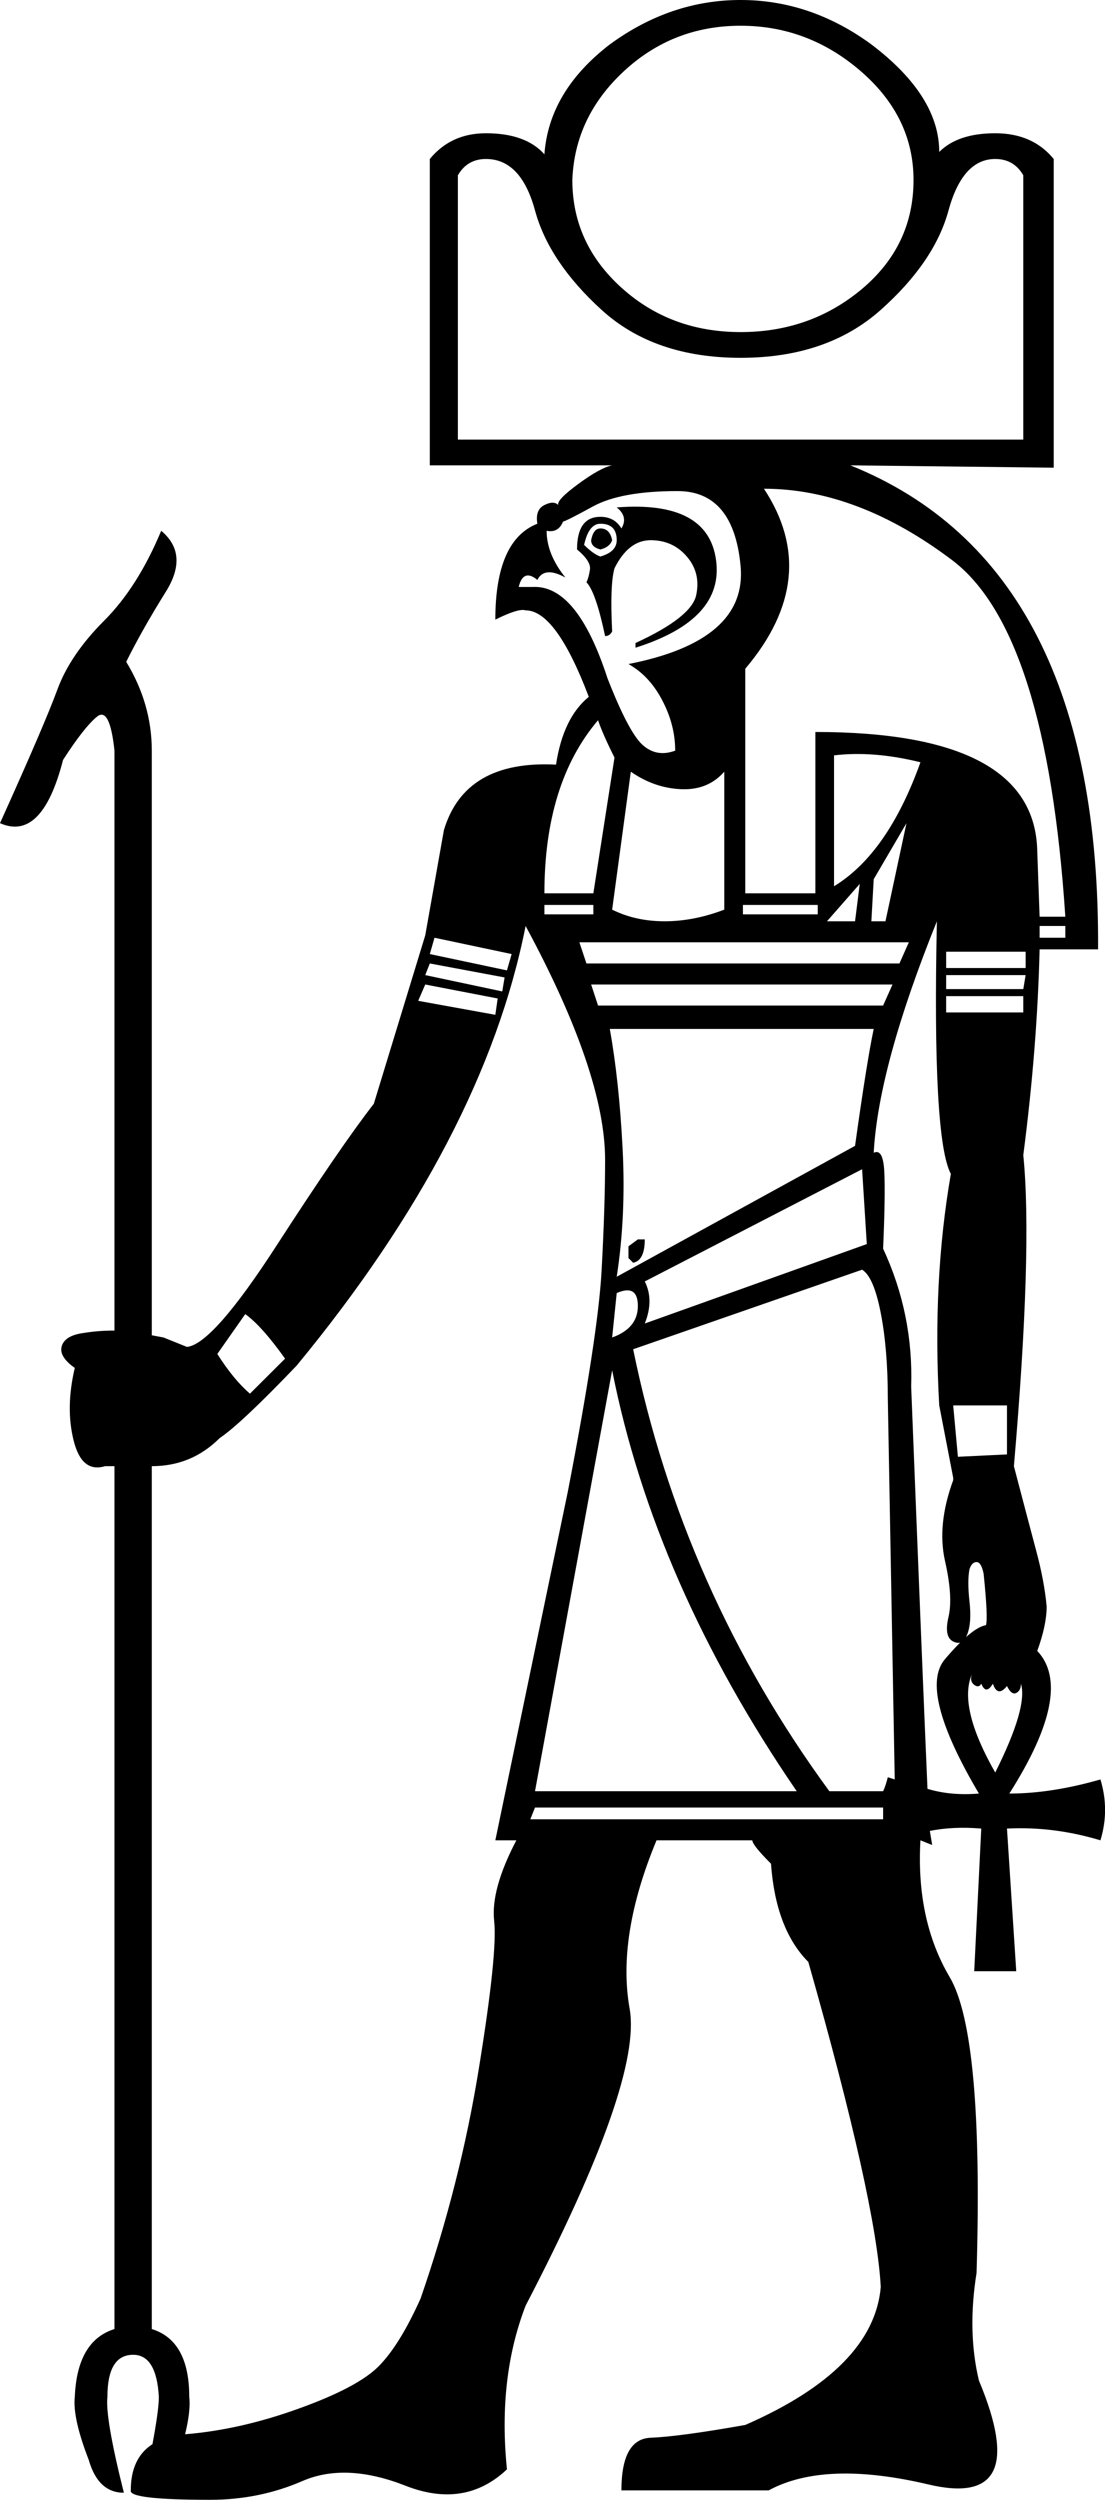 <?xml version='1.0' encoding ='UTF-8' standalone='yes'?>
<svg width='8.466' height='19.135' xmlns:inkscape='http://www.inkscape.org/namespaces/inkscape'>
<path style='fill:#000000; stroke:none' d=' M 4.529 7.536  L 4.582 7.697  L 6.766 7.697  L 6.838 7.536  L 4.529 7.536  Z  M 7.249 7.285  L 7.249 7.41  L 7.858 7.41  L 7.858 7.285  L 7.249 7.285  Z  M 7.249 7.464  L 7.249 7.571  L 7.84 7.571  L 7.858 7.464  L 7.249 7.464  Z  M 4.672 7.876  Q 4.743 8.27 4.77 8.789  Q 4.797 9.308 4.725 9.773  L 6.551 8.771  Q 6.641 8.126 6.694 7.876  L 4.672 7.876  Z  M 7.249 7.625  L 7.249 7.75  L 7.84 7.75  L 7.84 7.625  L 7.249 7.625  Z  M 4.94 9.809  Q 5.012 9.952 4.94 10.131  L 6.641 9.523  L 6.605 8.95  L 4.94 9.809  Z  M 4.887 9.487  L 4.94 9.487  Q 4.94 9.648 4.851 9.666  L 4.815 9.63  L 4.815 9.54  L 4.887 9.487  Z  M 4.69 10.238  Q 4.887 10.167 4.887 9.997  Q 4.887 9.827 4.725 9.898  L 4.69 10.238  Z  M 1.879 10.059  L 1.665 10.364  Q 1.79 10.561 1.915 10.668  L 2.184 10.4  Q 2.005 10.149 1.879 10.059  Z  M 7.715 10.758  L 7.303 10.758  L 7.339 11.151  L 7.715 11.133  L 7.715 10.758  Z  M 4.099 13.836  L 4.063 13.926  L 6.766 13.926  L 6.766 13.836  L 4.099 13.836  Z  M 6.39 6.784  Q 6.802 6.533 7.052 5.835  Q 6.694 5.746 6.39 5.782  L 6.39 6.784  Z  M 4.69 6.963  Q 4.869 7.052 5.092 7.052  Q 5.316 7.052 5.549 6.963  L 5.549 5.907  Q 5.424 6.05 5.218 6.041  Q 5.012 6.032 4.833 5.907  L 4.69 6.963  Z  M 6.945 6.301  L 6.694 6.73  L 6.676 7.052  L 6.784 7.052  L 6.945 6.301  Z  M 6.336 7.052  L 6.551 7.052  L 6.587 6.766  L 6.336 7.052  Z  M 4.171 6.999  L 4.546 6.999  L 4.546 6.927  L 4.171 6.927  L 4.171 6.999  Z  M 7.965 7.088  L 7.965 7.178  L 8.162 7.178  L 8.162 7.088  L 7.965 7.088  Z  M 5.692 6.999  L 6.265 6.999  L 6.265 6.927  L 5.692 6.927  L 5.692 6.999  Z  M 4.314 3.992  Q 4.278 4.081 4.188 4.063  Q 4.188 4.242 4.332 4.421  Q 4.171 4.332 4.117 4.439  Q 4.009 4.35 3.974 4.493  L 4.081 4.493  Q 4.421 4.475 4.654 5.191  Q 4.815 5.603 4.922 5.701  Q 5.03 5.799 5.173 5.746  Q 5.173 5.549 5.074 5.361  Q 4.976 5.173 4.815 5.083  Q 5.728 4.904 5.674 4.332  Q 5.62 3.759 5.191 3.759  Q 4.761 3.759 4.546 3.875  Q 4.332 3.992 4.314 3.992  Z  M 4.869 4.922  Q 5.298 4.725 5.334 4.555  Q 5.37 4.385 5.262 4.26  Q 5.155 4.135 4.985 4.135  Q 4.815 4.135 4.708 4.35  Q 4.672 4.475 4.69 4.833  Q 4.672 4.869 4.636 4.869  Q 4.564 4.529 4.493 4.457  Q 4.511 4.421 4.52 4.359  Q 4.529 4.296 4.421 4.206  Q 4.421 3.956 4.6 3.956  Q 4.708 3.956 4.761 4.045  Q 4.815 3.956 4.725 3.884  Q 5.424 3.83 5.486 4.287  Q 5.549 4.743 4.869 4.958  L 4.869 4.922  Z  M 4.475 4.171  Q 4.546 4.242 4.6 4.26  Q 4.725 4.224 4.725 4.135  Q 4.725 4.009 4.6 4.009  Q 4.511 4.009 4.475 4.171  Z  M 4.6 4.045  Q 4.672 4.045 4.69 4.135  Q 4.672 4.188 4.6 4.206  Q 4.529 4.188 4.529 4.135  Q 4.546 4.045 4.6 4.045  Z  M 4.171 6.838  L 4.546 6.838  L 4.708 5.799  Q 4.618 5.62 4.582 5.513  Q 4.171 5.996 4.171 6.838  Z  M 5.71 5.119  L 5.71 6.838  L 6.247 6.838  L 6.247 5.603  Q 7.929 5.603 7.947 6.515  L 7.965 7.017  L 8.162 7.017  Q 8.019 4.833 7.294 4.287  Q 6.569 3.741 5.853 3.741  Q 6.301 4.421 5.71 5.119  Z  M 4.439 7.213  L 4.493 7.375  L 6.891 7.375  L 6.963 7.213  L 4.439 7.213  Z  M 3.329 7.178  L 3.293 7.303  L 3.884 7.428  L 3.92 7.303  L 3.329 7.178  Z  M 3.293 7.375  L 3.258 7.464  L 3.848 7.589  L 3.866 7.482  L 3.293 7.375  Z  M 3.258 7.536  L 3.204 7.661  L 3.795 7.768  L 3.813 7.643  L 3.258 7.536  Z  M 4.099 13.711  L 6.104 13.711  Q 5.012 12.118 4.69 10.489  L 4.099 13.711  Z  M 7.446 12.816  Q 7.339 13.067 7.625 13.568  Q 7.876 13.067 7.822 12.888  Q 7.822 12.941 7.786 12.959  Q 7.75 12.977 7.715 12.906  Q 7.643 12.995 7.607 12.888  Q 7.554 12.977 7.518 12.888  Q 7.5 12.923 7.464 12.897  Q 7.428 12.87 7.446 12.816  Z  M 6.766 13.711  Q 6.784 13.675 6.802 13.604  L 6.855 13.621  L 6.802 10.704  Q 6.802 10.328 6.748 10.051  Q 6.694 9.773 6.605 9.719  L 4.851 10.328  Q 5.227 12.172 6.354 13.711  L 6.766 13.711  Z  M 6.766 13.926  Q 6.766 13.89 6.766 13.836  Q 6.766 13.818 6.766 13.926  Z  M 7.106 13.693  Q 7.285 13.747 7.5 13.729  Q 7.034 12.941 7.24 12.7  Q 7.446 12.458 7.554 12.44  Q 7.571 12.386 7.536 12.046  Q 7.518 11.957 7.482 11.957  Q 7.446 11.957 7.428 12.011  Q 7.41 12.1 7.428 12.261  Q 7.446 12.422 7.41 12.512  Q 7.375 12.601 7.303 12.565  Q 7.231 12.53 7.267 12.377  Q 7.303 12.225 7.24 11.948  Q 7.178 11.67 7.303 11.33  L 7.303 11.312  L 7.196 10.758  Q 7.142 9.809 7.285 8.986  Q 7.142 8.717 7.178 7.052  Q 6.73 8.162 6.694 8.824  Q 6.766 8.789 6.775 8.968  Q 6.784 9.147 6.766 9.558  Q 6.999 10.059 6.981 10.614  Q 7.07 12.87 7.106 13.693  Z  M 7.84 3.365  L 7.84 1.342  Q 7.768 1.217 7.625 1.217  Q 7.375 1.217 7.267 1.611  Q 7.16 2.005 6.748 2.372  Q 6.336 2.739 5.674 2.739  Q 5.012 2.739 4.609 2.372  Q 4.206 2.005 4.099 1.611  Q 3.992 1.217 3.723 1.217  Q 3.58 1.217 3.508 1.342  L 3.508 3.365  L 7.84 3.365  Z  M 6.999 1.378  Q 6.999 0.895 6.596 0.546  Q 6.193 0.197 5.674 0.197  Q 5.155 0.197 4.779 0.546  Q 4.403 0.895 4.385 1.378  Q 4.385 1.862 4.761 2.202  Q 5.137 2.542 5.674 2.542  Q 6.211 2.542 6.605 2.211  Q 6.999 1.879 6.999 1.378  Z  M 3.293 3.562  L 3.293 1.217  Q 3.455 1.02 3.723 1.02  Q 4.027 1.02 4.171 1.181  Q 4.206 0.698 4.672 0.34  Q 5.137 0 5.674 0  Q 6.211 0 6.676 0.34  Q 7.196 0.734 7.196 1.163  Q 7.339 1.02 7.625 1.02  Q 7.912 1.02 8.073 1.217  L 8.073 3.58  L 6.515 3.562  Q 8.431 4.332 8.413 7.267  L 7.965 7.267  Q 7.947 8.019 7.84 8.842  Q 7.912 9.558 7.768 11.223  Q 7.876 11.635 7.938 11.867  Q 8.001 12.1 8.019 12.297  Q 8.019 12.44 7.947 12.637  Q 8.234 12.941 7.733 13.729  Q 8.055 13.729 8.431 13.621  Q 8.502 13.854 8.431 14.087  Q 8.073 13.979 7.715 13.997  L 7.786 15.089  L 7.464 15.089  L 7.518 13.997  Q 7.303 13.979 7.124 14.015  L 7.142 14.123  L 7.052 14.087  Q 7.017 14.695 7.276 15.134  Q 7.536 15.573 7.482 17.398  Q 7.41 17.846 7.5 18.222  Q 7.912 19.206 7.115 19.018  Q 6.319 18.83 5.889 19.063  L 4.761 19.063  Q 4.761 18.669 4.985 18.66  Q 5.209 18.651 5.71 18.562  Q 6.694 18.132 6.748 17.506  Q 6.712 16.843 6.193 15.018  Q 5.943 14.767 5.907 14.266  Q 5.764 14.123 5.764 14.087  L 5.03 14.087  Q 4.725 14.821 4.824 15.376  Q 4.922 15.931 4.027 17.649  Q 3.813 18.204 3.884 18.902  Q 3.562 19.206 3.106 19.027  Q 2.649 18.848 2.318 18.991  Q 1.987 19.135 1.611 19.135  Q 0.984 19.135 1.002 19.063  Q 1.002 18.669 1.423 18.633  Q 1.844 18.598 2.291 18.436  Q 2.739 18.275 2.9 18.114  Q 3.061 17.953 3.222 17.595  Q 3.526 16.718 3.669 15.832  Q 3.813 14.946 3.786 14.704  Q 3.759 14.463 3.956 14.087  L 3.795 14.087  L 4.35 11.42  Q 4.582 10.221 4.609 9.728  Q 4.636 9.236 4.636 8.878  Q 4.636 8.216 4.027 7.088  Q 3.705 8.717 2.273 10.453  Q 1.844 10.901 1.683 11.008  Q 1.468 11.223 1.163 11.223  L 1.163 17.828  Q 1.45 17.917 1.45 18.347  Q 1.468 18.508 1.36 18.83  Q 1.289 19.081 1.092 19.081  Q 1.217 18.508 1.217 18.347  Q 1.199 18.025 1.02 18.025  Q 0.823 18.025 0.823 18.347  Q 0.805 18.508 0.949 19.081  Q 0.752 19.081 0.68 18.83  Q 0.555 18.508 0.573 18.347  Q 0.591 17.917 0.877 17.828  L 0.877 11.223  L 0.805 11.223  Q 0.626 11.277 0.564 11.026  Q 0.501 10.775 0.573 10.471  Q 0.447 10.382 0.474 10.301  Q 0.501 10.221 0.644 10.203  Q 0.752 10.185 0.877 10.185  L 0.877 5.746  Q 0.841 5.406 0.743 5.486  Q 0.644 5.567 0.483 5.817  Q 0.322 6.444 0 6.301  Q 0.34 5.549 0.439 5.28  Q 0.537 5.012 0.797 4.752  Q 1.056 4.493 1.235 4.063  Q 1.45 4.242 1.271 4.529  Q 1.092 4.815 0.967 5.066  Q 1.163 5.388 1.163 5.746  L 1.163 10.221  L 1.253 10.238  L 1.432 10.31  Q 1.629 10.292 2.121 9.531  Q 2.613 8.771 2.864 8.449  L 3.258 7.16  L 3.401 6.354  Q 3.562 5.817 4.26 5.853  Q 4.314 5.495 4.511 5.334  Q 4.26 4.672 4.027 4.672  Q 3.974 4.654 3.795 4.743  Q 3.795 4.135 4.117 4.009  Q 4.099 3.902 4.171 3.866  Q 4.242 3.83 4.278 3.866  Q 4.26 3.83 4.43 3.705  Q 4.6 3.58 4.69 3.562  L 3.293 3.562  Z '/></svg>
